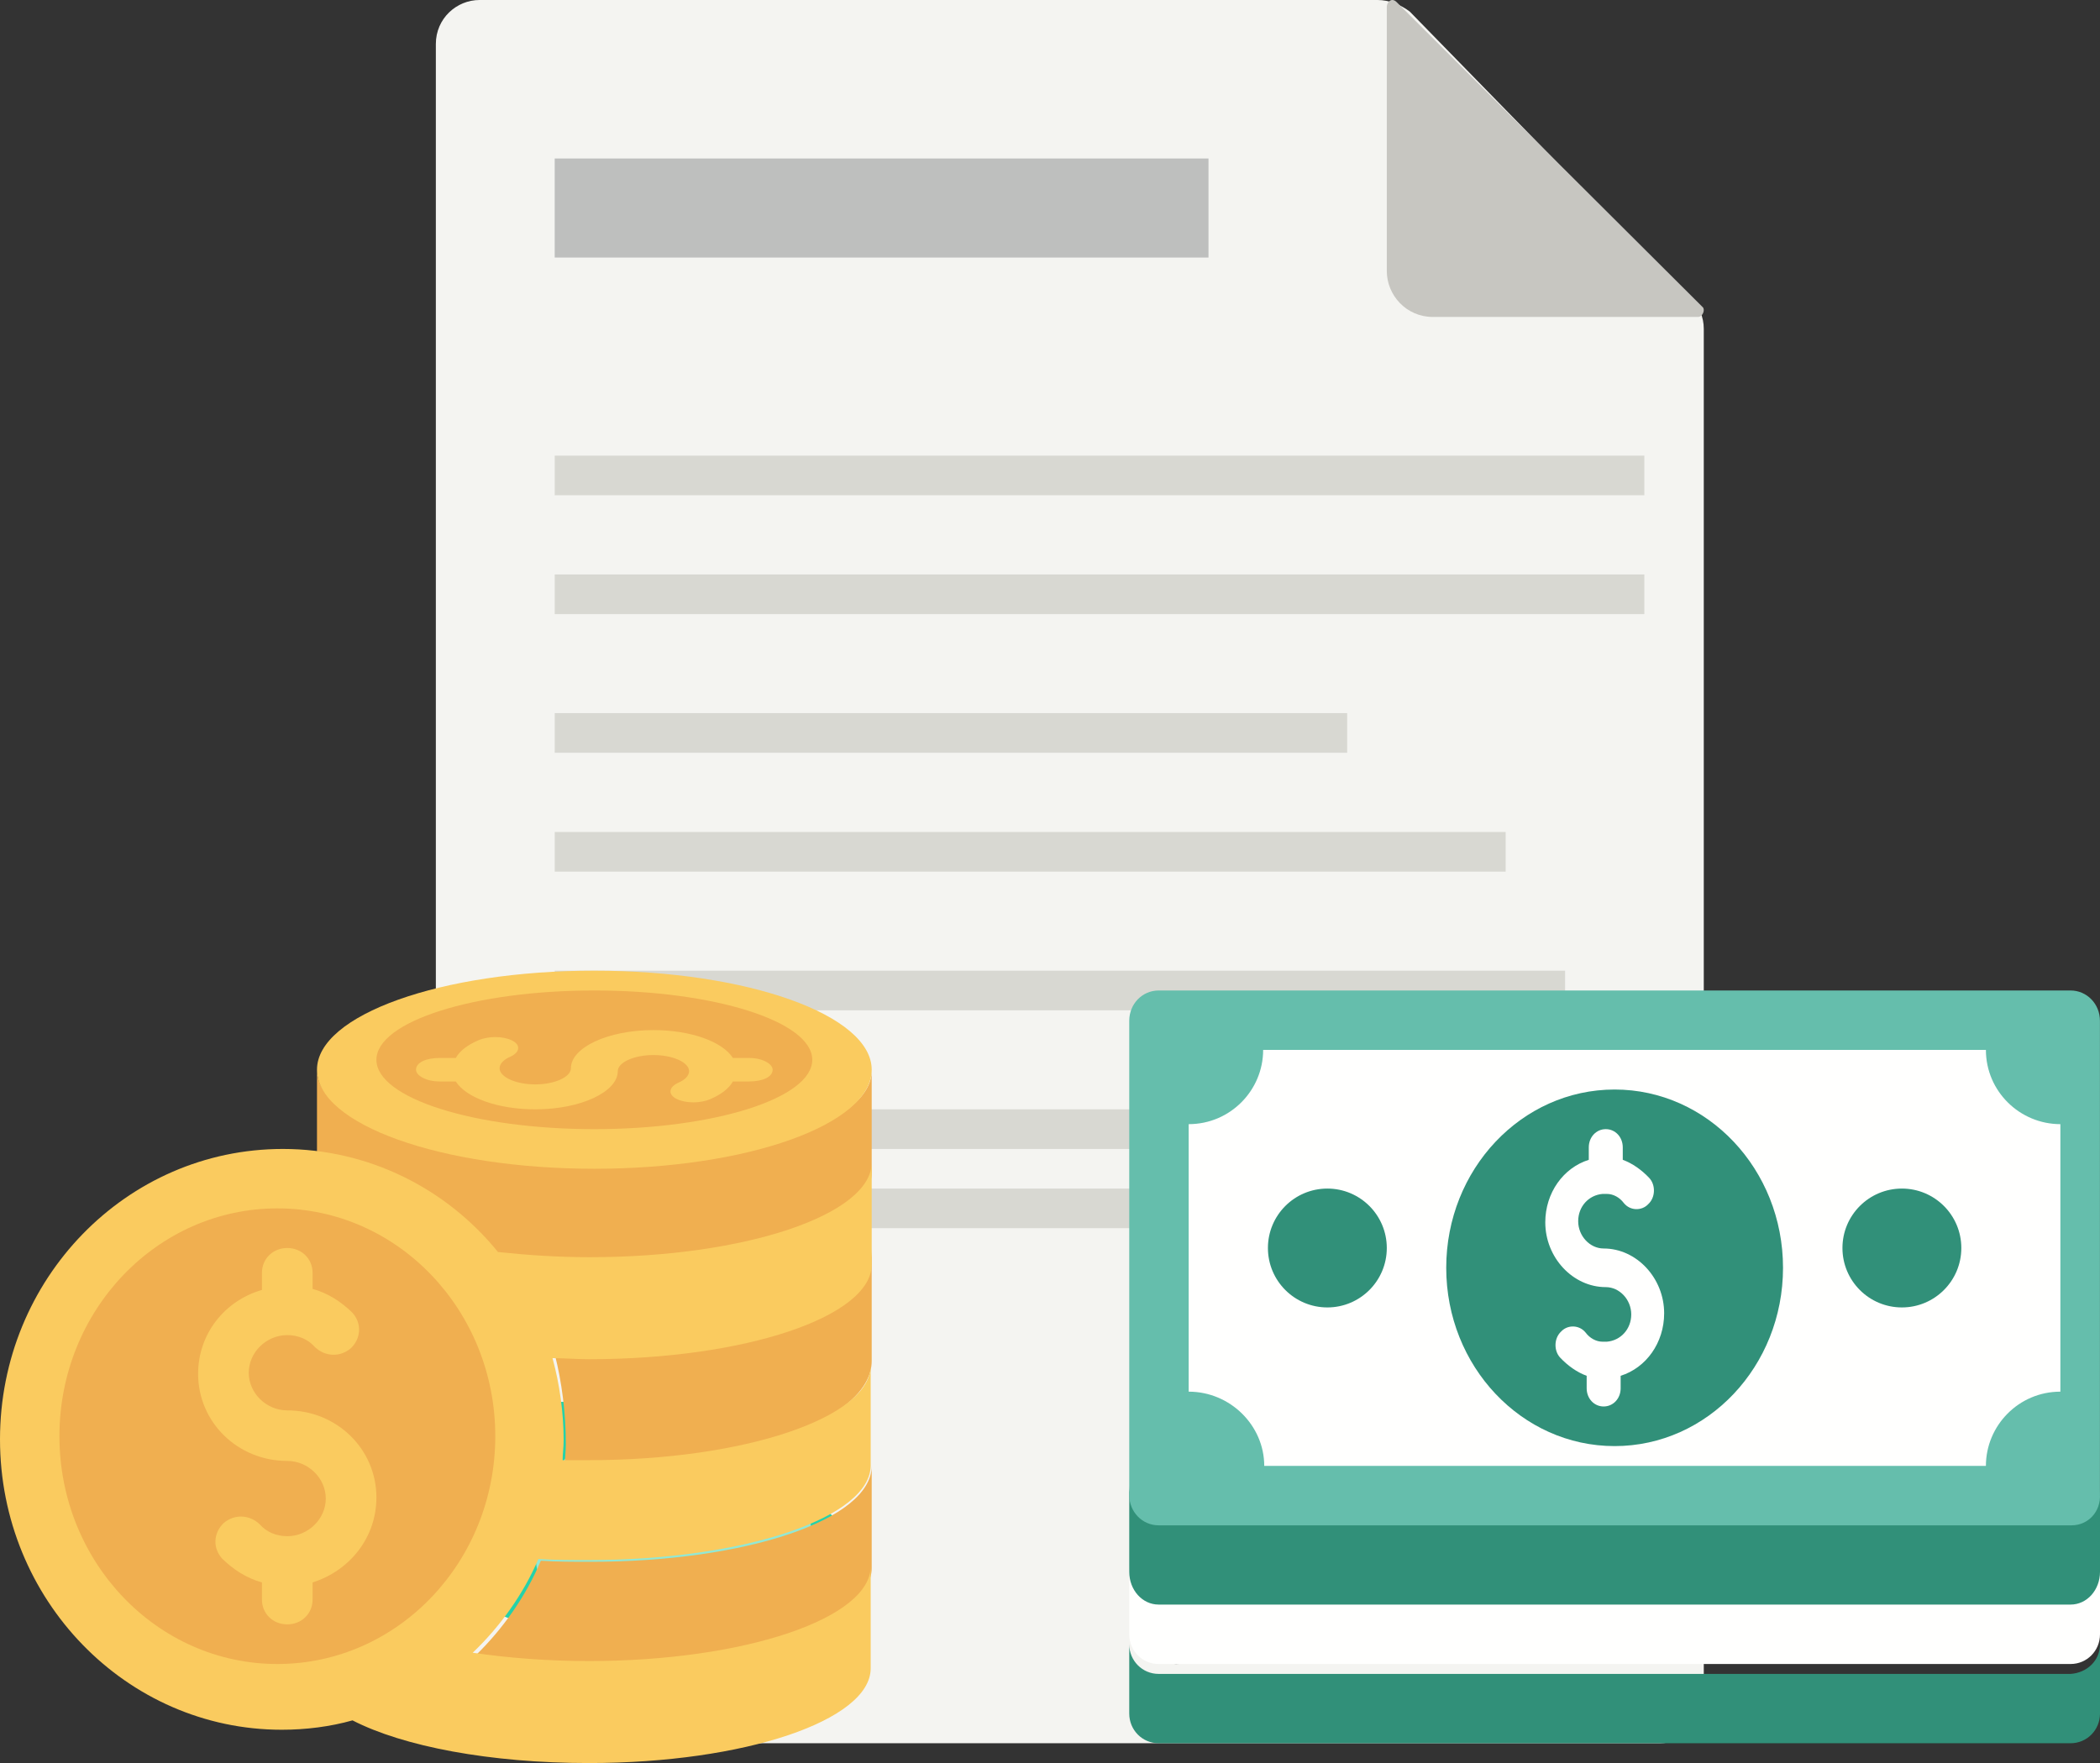 <?xml version="1.0" encoding="UTF-8"?>
<svg width="106px" height="89px" viewBox="0 0 106 89" version="1.1" xmlns="http://www.w3.org/2000/svg" xmlns:xlink="http://www.w3.org/1999/xlink">
    <rect x="0" y="0" width="106" height="89" fill="#333333" stroke="none"/>
    <!-- Generator: Sketch 51.2 (57519) - http://www.bohemiancoding.com/sketch -->
    <title>Group 8</title>
    <desc>Created with Sketch.</desc>
    <defs></defs>
    <g id="Pick-Claims" stroke="none" stroke-width="1" fill="none" fill-rule="evenodd">
        <g id="pick-claims---dekstop---state-1" transform="translate(-914, -194)">
            <g id="Group-8" transform="translate(914, 194)">
                <g id="e-sign-documents-graphic" transform="translate(22, 0)">
                    <path d="M2.203,0 C1.044,0 0,0.935 0,2.22 L0,85.78 C0,86.948 0.928,88 2.203,88 L61.797,88 C62.956,88 64,87.065 64,85.78 L64,16.595 C64,16.011 63.768,15.426 63.304,15.076 L49.16,0.584 C48.696,0.234 48.116,0 47.536,0 L2.203,0 Z" id="Fill-4" fill="#F4F4F1"></path>
                    <path d="M63.706,16 C63.952,16 64.075,15.633 63.952,15.511 L48.491,0.101 C48.245,-0.143 48,0.101 48,0.346 L48,13.676 C48,14.9 48.981,16 50.331,16 L63.706,16 Z" id="Fill-11" fill="#C7C6C1"></path>
                    <polygon id="Fill-12" fill-opacity="0.5" fill="#888A8D" points="6 13 39 13 39 8 6 8"></polygon>
                    <polygon id="Fill-13" fill="#D8D8D2" points="6 25 61 25 61 23 6 23"></polygon>
                    <polygon id="Fill-14" fill="#D8D8D2" points="6 31 61 31 61 29 6 29"></polygon>
                    <polygon id="Fill-15" fill="#D8D8D2" points="6 38 46 38 46 36 6 36"></polygon>
                    <polygon id="Fill-16" fill="#D8D8D2" points="6 44 54 44 54 42 6 42"></polygon>
                    <polygon id="Fill-17" fill="#D8D8D2" points="6 51 57 51 57 49 6 49"></polygon>
                    <polygon id="Fill-18" fill="#D8D8D2" points="6 58 46 58 46 56 6 56"></polygon>
                    <polygon id="Fill-19" fill="#D8D8D2" points="6 62 61 62 61 60 6 60"></polygon>
                    <polygon id="Fill-20" fill="#24D2AA" points="19.437 75.937 20.279 73.652 18.234 72.93 18.234 70.766 15.949 70.766 14.987 68.721 13.063 69.563 11.5 68 9.937 69.684 7.652 68.842 6.93 70.766 4.886 70.766 4.886 73.171 2.721 74.133 3.563 76.057 2 77.5 3.684 79.184 2.842 81.348 4.886 82.19 4.886 84.234 7.171 84.234 8.133 86.399 10.057 85.557 11.5 87 13.184 85.316 15.348 86.279 16.19 84.234 18.234 84.234 18.234 81.95 20.399 80.987 19.557 79.063 21 77.5"></polygon>
                    <path d="M12,71 C15.866,71 19,74.134 19,78 C19,81.866 15.866,85 12,85 C8.134,85 5,81.866 5,78 C5,74.134 8.134,71 12,71" id="Fill-21" fill="#91E8D4"></path>
                    <path d="M36.168,83.264 C35.811,82.651 36.049,81.67 36.645,81.179 C36.764,81.056 37.002,80.934 37.122,80.811 C37.241,80.811 37.241,80.689 37.36,80.689 C37.956,80.198 38.194,79.34 38.432,78.481 C38.909,76.273 39.267,74.066 39.505,71.49 C39.505,71.245 39.743,71 39.982,71 C40.22,71 40.459,71.123 40.578,71.49 C41.055,73.576 41.412,75.66 41.77,77.745 C42.008,77.5 42.246,77.377 42.604,77.132 C42.842,76.887 43.2,77.01 43.319,77.132 C43.319,77.132 43.319,77.132 43.319,77.255 L45.107,76.151 C45.226,76.028 45.465,76.028 45.703,76.151 C45.822,76.273 45.941,76.396 45.941,76.641 C45.941,76.887 45.941,77.01 45.941,77.255 C46.06,77.255 46.18,77.255 46.18,77.377 C46.299,77.5 46.418,77.745 46.418,77.868 C46.418,77.99 46.418,78.113 46.299,78.359 C47.253,77.623 48.087,76.887 48.921,76.151 C50.828,74.434 52.854,72.717 55.238,71.49 C55.476,71.368 55.834,71.49 55.953,71.736 C56.072,71.981 55.953,72.349 55.715,72.472 C53.57,73.698 51.543,75.415 49.636,77.009 C48.206,78.236 46.776,79.462 45.107,80.566 C44.75,80.934 44.273,81.302 43.796,81.67 C42.842,82.283 41.651,82.651 40.34,82.773 C40.101,82.773 39.863,82.773 39.743,82.773 C39.386,82.773 39.148,82.528 39.148,82.16 C39.148,81.792 39.386,81.547 39.625,81.547 C39.863,81.547 39.982,81.547 40.22,81.547 C40.816,81.424 41.412,81.179 42.246,80.811 C42.723,80.566 43.081,80.321 43.558,80.076 C43.439,79.953 43.439,79.83 43.558,79.707 C43.677,78.972 44.034,78.359 44.63,77.868 C44.63,77.745 44.63,77.745 44.63,77.623 L43.677,78.236 C43.558,78.359 43.2,78.481 42.842,78.481 C42.723,78.481 42.723,78.481 42.604,78.359 C42.008,78.849 41.293,79.34 40.578,79.83 C40.34,79.953 39.982,79.953 39.863,79.707 C39.743,79.585 39.625,79.34 39.743,79.094 C39.743,78.849 39.982,78.481 40.22,78.359 C40.34,78.359 40.34,78.236 40.459,78.236 L40.578,78.113 L40.578,77.99 C40.459,77.132 40.34,76.273 40.101,75.293 C39.982,76.519 39.743,77.745 39.386,78.849 C39.148,79.953 38.79,81.056 37.837,81.67 C37.717,81.793 37.598,81.793 37.479,81.915 C37.36,82.038 37.241,82.038 37.122,82.16 C36.883,82.406 36.883,82.651 36.883,82.896 C36.883,82.896 37.002,83.019 37.122,83.019 C37.241,82.773 37.717,82.651 37.956,82.896 C38.194,83.019 38.313,83.387 38.194,83.632 C38.194,83.877 37.837,84 37.36,84 C36.764,84 36.406,83.755 36.168,83.264 Z" id="Fill-22" fill-opacity="0.8" fill="#000000"></path>
                </g>
                <g id="Group-9" transform="translate(0, 49)">
                    <path d="M44,5.053 L44,10.211 C44,12.842 37.739,15 30.025,15 C28.422,15 26.919,14.895 25.467,14.737 C23.163,11.842 19.807,9.895 16,9.526 L16,5 C16,7.632 22.261,9.789 29.975,9.789 C37.739,9.842 44,7.684 44,5.053" id="Fill-4" fill="#F0AF50"></path>
                    <path d="M44,14 L44,19.704 C44,19.762 44,19.82 44,19.82 L44,19.704 C44,22.614 37.631,25 29.783,25 C29.325,25 28.917,25 28.51,25 C28.51,24.651 28.561,24.243 28.561,23.894 C28.561,22.323 28.357,20.751 28,19.354 C28.611,19.354 29.223,19.413 29.834,19.413 C36.255,19.413 41.656,17.841 43.439,15.688 C43.643,15.455 43.796,15.164 43.949,14.873 C43.949,14.524 44,14.291 44,14" id="Fill-5" fill="#F0AF50"></path>
                    <path d="M44,25 L44,30.213 C44,30.266 44,30.319 44,30.319 L44,30.16 C44,32.819 37.655,35 29.838,35 C27.756,35 25.777,34.84 24,34.574 C25.371,33.245 26.538,31.596 27.299,29.787 C28.112,29.84 28.975,29.84 29.838,29.84 C37.655,29.84 44,27.713 44,25" id="Fill-6" fill="#F0AF50"></path>
                    <path d="M44,9.683 C44,12.31 37.627,14.464 29.775,14.464 C28.144,14.464 26.614,14.359 25.136,14.202 C22.535,10.997 18.61,9 14.276,9 C6.373,9 0,15.568 0,23.659 C0,31.751 6.373,38.319 14.225,38.319 C15.448,38.319 16.672,38.161 17.794,37.846 C20.343,39.159 24.728,40 29.724,40 C37.576,40 43.949,37.846 43.949,35.219 L43.949,30.069 C43.949,32.697 37.576,34.851 29.724,34.851 C27.634,34.851 25.645,34.693 23.861,34.431 C25.238,33.117 26.41,31.488 27.175,29.702 C27.991,29.754 28.857,29.754 29.724,29.754 C37.576,29.754 43.949,27.6 43.949,24.973 L43.949,19.929 C43.949,22.556 37.576,24.71 29.724,24.71 C29.265,24.71 28.857,24.71 28.399,24.71 C28.399,24.395 28.45,24.08 28.45,23.712 C28.45,22.293 28.246,20.875 27.889,19.561 C28.501,19.561 29.112,19.614 29.724,19.614 C37.627,19.614 44,17.459 44,14.832 L44,9.683 Z" id="Fill-7" fill="#FACB5F"></path>
                    <path d="M14,12 C20.075,12 25,17.149 25,23.5 C25,29.851 20.075,35 14,35 C7.925,35 3,29.851 3,23.5 C3,17.149 7.925,12 14,12" id="Fill-8" fill="#F0AF50"></path>
                    <path d="M19,26.594 C19,24.151 17,22.197 14.5,22.197 C13.444,22.197 12.556,21.329 12.556,20.297 C12.556,19.266 13.444,18.397 14.5,18.397 C15.056,18.397 15.556,18.614 15.889,18.994 C16.389,19.483 17.167,19.537 17.722,19.049 C18.222,18.56 18.278,17.8 17.778,17.257 C17.222,16.714 16.556,16.28 15.778,16.063 L15.778,15.249 C15.778,14.543 15.222,14 14.5,14 C13.778,14 13.222,14.543 13.222,15.249 L13.222,16.117 C11.333,16.66 10,18.343 10,20.351 C10,22.794 12,24.749 14.5,24.749 C15.556,24.749 16.444,25.617 16.444,26.649 C16.444,27.68 15.556,28.549 14.5,28.549 C13.944,28.549 13.444,28.331 13.111,27.951 C12.611,27.463 11.833,27.409 11.278,27.897 C10.778,28.386 10.722,29.146 11.222,29.689 C11.778,30.231 12.444,30.666 13.222,30.883 L13.222,31.751 C13.222,32.457 13.778,33 14.5,33 C15.222,33 15.778,32.457 15.778,31.751 L15.778,30.883 C17.667,30.286 19,28.603 19,26.594" id="Fill-9" fill="#FACB5F"></path>
                    <path d="M30,0 C37.732,0 44,2.239 44,5 C44,7.761 37.732,10 30,10 C22.268,10 16,7.761 16,5 C16,2.239 22.268,0 30,0" id="Fill-10" fill="#FACB5F"></path>
                    <path d="M30,1 C36.075,1 41,2.567 41,4.5 C41,6.433 36.075,8 30,8 C23.925,8 19,6.433 19,4.5 C19,2.567 23.925,1 30,1" id="Fill-11" fill="#F0AF50"></path>
                    <path d="M27.017,7 C29.331,7 31.183,6.111 31.183,5.074 C31.183,4.63 32.006,4.259 32.983,4.259 C33.96,4.259 34.783,4.63 34.783,5.074 C34.783,5.296 34.577,5.519 34.217,5.667 C33.754,5.889 33.703,6.259 34.166,6.481 C34.629,6.704 35.349,6.704 35.863,6.481 C36.377,6.259 36.789,5.963 36.994,5.593 L37.817,5.593 C38.486,5.593 39,5.37 39,5 C39,4.704 38.486,4.407 37.817,4.407 L36.994,4.407 C36.48,3.593 34.886,3 32.983,3 C30.669,3 28.817,3.889 28.817,4.926 C28.817,5.37 27.994,5.741 27.017,5.741 C26.04,5.741 25.217,5.37 25.217,4.926 C25.217,4.704 25.423,4.481 25.783,4.333 C26.246,4.111 26.297,3.741 25.834,3.519 C25.371,3.296 24.651,3.296 24.137,3.519 C23.623,3.741 23.211,4.037 23.006,4.407 L22.183,4.407 C21.514,4.407 21,4.63 21,5 C21,5.296 21.514,5.593 22.183,5.593 L23.006,5.593 C23.52,6.407 25.114,7 27.017,7" id="Fill-12" fill="#FACB5F"></path>
                </g>
                <g id="Group-7" transform="translate(57, 50)">
                    <path d="M49,33 L49,36.5 C49,37.333 48.341,38 47.517,38 L1.483,38 C0.659,38 0,37.333 0,36.5 L0,33 C0,33.833 0.659,34.5 1.483,34.5 L47.517,34.5 C48.341,34.444 49,33.833 49,33" id="Fill-4" fill="#319079"></path>
                    <path d="M49,29 L49,32.5 C49,33.333 48.341,34 47.517,34 L1.483,34 C0.659,34 0,33.333 0,32.5 L0,29 C0,29.833 0.659,30.5 1.483,30.5 L47.517,30.5 C48.341,30.444 49,29.778 49,29" id="Fill-5" fill="#FFFFFE"></path>
                    <path d="M49,25 L49,29.347 C49,30.265 48.341,31 47.517,31 L1.483,31 C0.659,31 0,30.265 0,29.347 L0,25 C0,25.918 0.659,26.653 1.483,26.653 L47.517,26.653 C48.341,26.653 49,25.918 49,25" id="Fill-6" fill="#319079"></path>
                    <path d="M47.567,27 L1.485,27 C0.66,27 0,26.321 0,25.472 L0,1.528 C0,0.679 0.66,0 1.485,0 L47.512,0 C48.337,0 48.997,0.679 48.997,1.528 L48.997,25.415 C49.052,26.321 48.392,27 47.567,27" id="Fill-7" fill="#65BEAC"></path>
                    <path d="M3,20.252 L3,6.748 C5.101,6.748 6.759,5.039 6.759,3 L43.241,3 C43.241,5.094 44.955,6.748 47,6.748 L47,20.252 C44.899,20.252 43.241,21.961 43.241,24 L6.814,24 C6.814,21.961 5.101,20.252 3,20.252" id="Fill-8" fill="#FFFFFE"></path>
                    <path d="M24.5,5 C29.194,5 33,9.029 33,14 C33,18.971 29.194,23 24.5,23 C19.806,23 16,18.971 16,14 C16,9.029 19.806,5 24.5,5" id="Fill-9" fill="#319079"></path>
                    <path d="M39,10 C40.657,10 42,11.343 42,13 C42,14.657 40.657,16 39,16 C37.343,16 36,14.657 36,13 C36,11.343 37.343,10 39,10" id="Fill-10" fill="#319079"></path>
                    <path d="M10,10 C11.657,10 13,11.343 13,13 C13,14.657 11.657,16 10,16 C8.343,16 7,14.657 7,13 C7,11.343 8.343,10 10,10" id="Fill-11" fill="#319079"></path>
                    <path d="M27,16.295 C27,14.516 25.607,13.025 23.946,13.025 C23.25,13.025 22.661,12.393 22.661,11.648 C22.661,10.902 23.196,10.328 23.893,10.27 C23.946,10.27 23.946,10.27 24,10.27 C24.054,10.27 24.054,10.27 24.107,10.27 C24.429,10.27 24.75,10.443 24.964,10.73 C25.286,11.131 25.875,11.131 26.196,10.787 C26.571,10.443 26.571,9.811 26.25,9.467 C25.875,9.066 25.393,8.721 24.911,8.549 L24.911,7.918 C24.911,7.402 24.536,7 24.054,7 C23.571,7 23.196,7.402 23.196,7.918 L23.196,8.549 C21.911,8.951 21,10.213 21,11.705 C21,13.484 22.393,14.975 24.054,14.975 C24.75,14.975 25.339,15.607 25.339,16.352 C25.339,17.098 24.804,17.672 24.107,17.73 C24.054,17.73 24.054,17.73 24,17.73 C23.946,17.73 23.946,17.73 23.893,17.73 C23.571,17.73 23.25,17.557 23.036,17.27 C22.714,16.869 22.125,16.869 21.804,17.213 C21.429,17.557 21.429,18.189 21.75,18.533 C22.125,18.934 22.607,19.279 23.089,19.451 L23.089,20.082 C23.089,20.598 23.464,21 23.946,21 C24.429,21 24.804,20.598 24.804,20.082 L24.804,19.451 C26.089,19.049 27,17.787 27,16.295" id="Fill-12" fill="#FFFFFE"></path>
                </g>
            </g>
        </g>
    </g>
</svg>